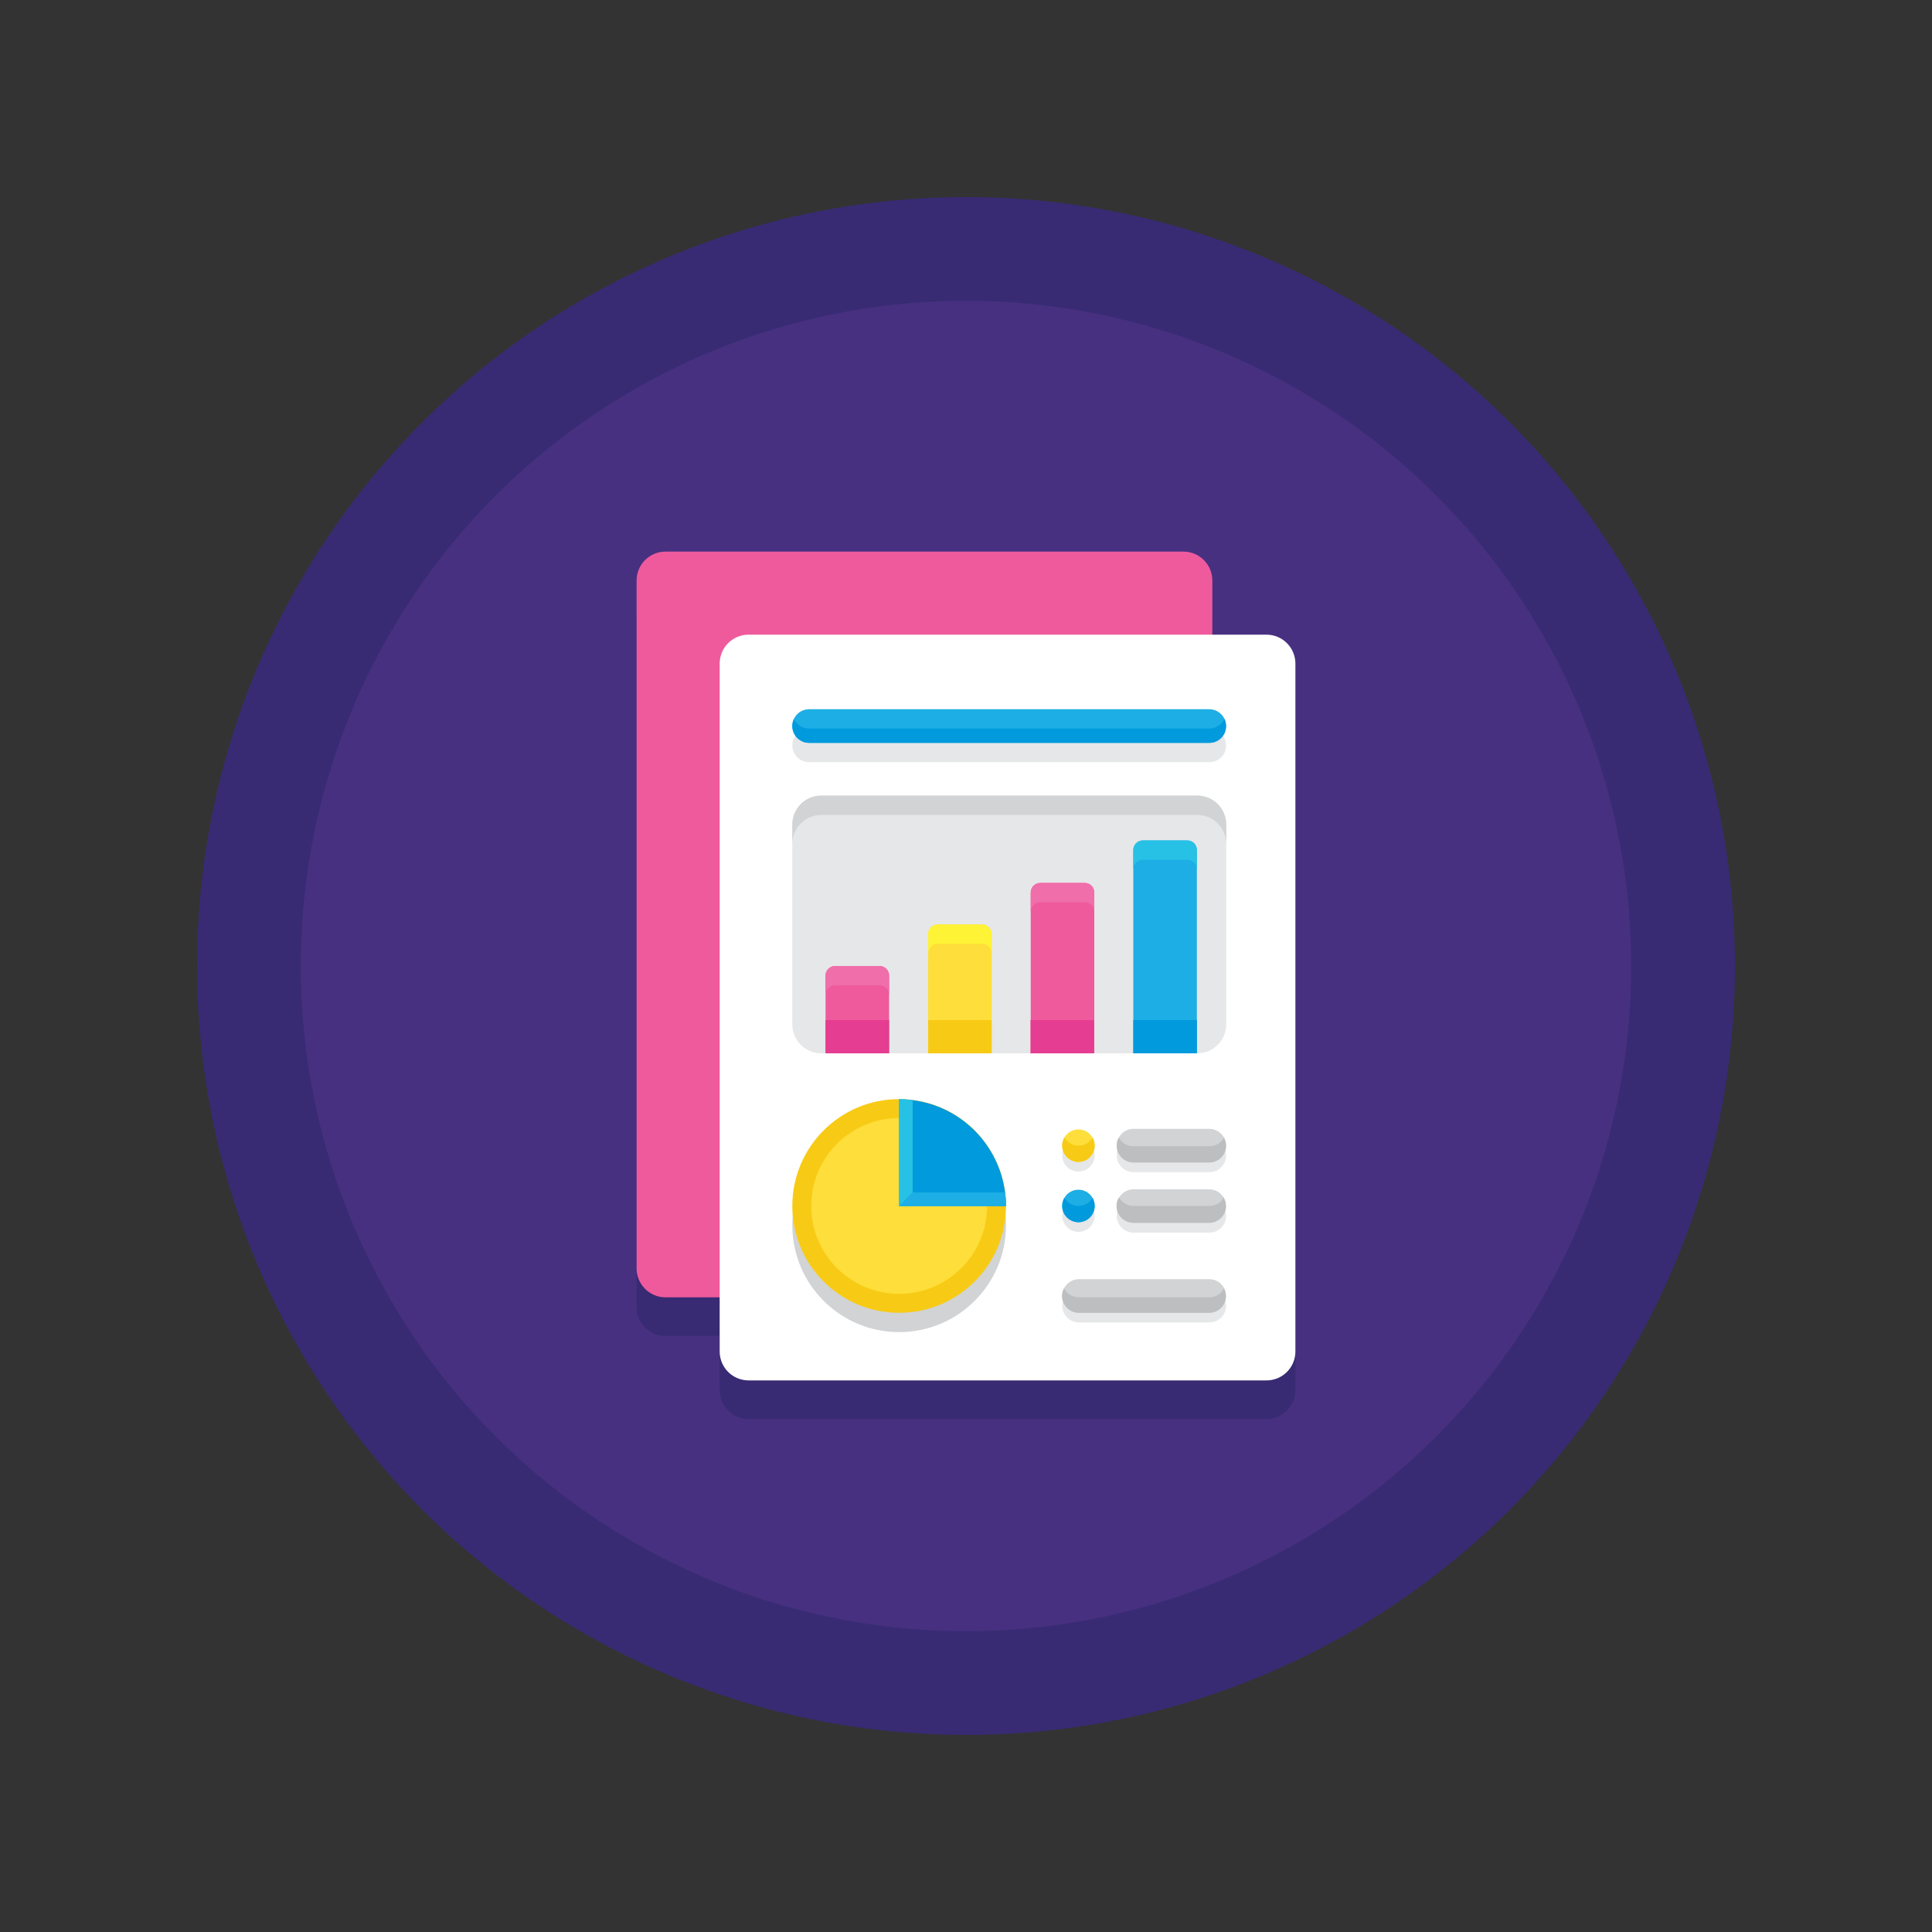 <svg xmlns="http://www.w3.org/2000/svg" viewBox="0 0 1000 1000" xml:space="preserve"><rect x="0" y="0" width="1000" height="1000" fill="#333333" stroke="none"/><switch><g><circle fill="#382B73" cx="500" cy="500" r="398"/><circle fill="#473080" cx="500" cy="500" r="344.3"/><path fill="#382B73" d="M655.5 348.5h-28v-28c0-8.3-6.7-15-15-15h-268c-8.3 0-15 6.7-15 15v356c0 8.3 6.7 15 15 15h28v28c0 8.3 6.7 15 15 15h268c8.3 0 15-6.7 15-15v-356c0-8.3-6.7-15-15-15z"/><g><path fill="#EF5A9D" d="M612.5 671.5h-268c-8.3 0-15-6.7-15-15v-356c0-8.3 6.7-15 15-15h268c8.3 0 15 6.7 15 15v356c0 8.3-6.7 15-15 15z"/><path fill="#FFF" d="M655.5 714.5h-268c-8.3 0-15-6.7-15-15v-356c0-8.3 6.7-15 15-15h268c8.3 0 15 6.7 15 15v356c0 8.3-6.7 15-15 15z"/><circle fill="#D1D3D4" cx="465.4" cy="634.2" r="55.3"/><circle fill="#F7CB15" cx="465.4" cy="624.2" r="55.3"/><circle fill="#FEDE3A" cx="465.4" cy="624.2" r="45.5"/><circle fill="#E6E7E8" cx="558.2" cy="598" r="8.4"/><circle fill="#FEDE3A" cx="558.2" cy="593" r="8.4"/><path fill="#F7CB15" d="M558.2 593c-3.1 0-5.8-1.7-7.3-4.2-.7 1.2-1.1 2.7-1.1 4.2 0 4.7 3.8 8.4 8.4 8.4 4.7 0 8.4-3.8 8.4-8.4 0-1.5-.4-3-1.1-4.2-1.4 2.5-4.1 4.2-7.3 4.2z"/><circle fill="#E6E7E8" cx="558.2" cy="629.2" r="8.4"/><circle fill="#1CAEE4" cx="558.2" cy="624.2" r="8.4"/><path fill="#009ADD" d="M558.2 624.2c-3.1 0-5.8-1.7-7.3-4.2-.7 1.2-1.1 2.7-1.1 4.2 0 4.7 3.8 8.4 8.4 8.4 4.7 0 8.4-3.8 8.4-8.4 0-1.5-.4-3-1.1-4.2-1.4 2.5-4.1 4.2-7.3 4.2zM465.4 569v55.3h55.3c-.1-30.6-24.8-55.3-55.3-55.3z"/><path fill="#27C1E6" d="M472.4 617.2v-47.8c-2.3-.3-4.6-.5-7-.5v55.3h55.3c0-2.4-.2-4.7-.5-7h-47.8z"/><path fill="#E6E7E8" d="M625.9 606.7h-39.2c-4.8 0-8.7-3.9-8.7-8.7 0-4.8 3.9-8.7 8.7-8.7h39.2c4.8 0 8.7 3.9 8.7 8.7.1 4.8-3.8 8.7-8.7 8.7z"/><path fill="#D1D3D4" d="M625.9 601.7h-39.2c-4.8 0-8.7-3.9-8.7-8.7 0-4.8 3.9-8.7 8.7-8.7h39.2c4.8 0 8.7 3.9 8.7 8.7.1 4.8-3.8 8.7-8.7 8.7z"/><path fill="#BCBEC0" d="M625.9 593.3h-39.2c-3.3 0-6.2-1.8-7.6-4.5-.7 1.2-1.1 2.7-1.1 4.2 0 4.8 3.9 8.7 8.7 8.7h39.2c4.8 0 8.7-3.9 8.7-8.7 0-1.5-.4-3-1.1-4.2-1.4 2.7-4.3 4.5-7.6 4.5z"/><path fill="#E6E7E8" d="M625.9 684.5h-67.4c-4.8 0-8.7-3.9-8.7-8.7 0-4.8 3.9-8.7 8.7-8.7h67.4c4.8 0 8.7 3.9 8.7 8.7.1 4.8-3.8 8.7-8.7 8.7z"/><path fill="#D1D3D4" d="M625.9 679.5h-67.4c-4.8 0-8.7-3.9-8.7-8.7 0-4.8 3.9-8.7 8.7-8.7h67.4c4.8 0 8.7 3.9 8.7 8.7.1 4.8-3.8 8.7-8.7 8.7z"/><path fill="#BCBEC0" d="M625.9 671.5h-67.4c-3.4 0-6.3-1.9-7.8-4.7-.6 1.2-1 2.6-1 4 0 4.8 3.9 8.7 8.7 8.7h67.4c4.8 0 8.7-3.9 8.7-8.7 0-1.4-.4-2.8-1-4-1.3 2.8-4.2 4.7-7.6 4.7z"/><path fill="#E6E7E8" d="M625.9 638h-39.2c-4.8 0-8.7-3.9-8.7-8.7 0-4.8 3.9-8.7 8.7-8.7h39.2c4.8 0 8.7 3.9 8.7 8.7.1 4.8-3.8 8.7-8.7 8.7z"/><path fill="#D1D3D4" d="M625.9 633h-39.2c-4.8 0-8.7-3.9-8.7-8.7 0-4.8 3.9-8.7 8.7-8.7h39.2c4.8 0 8.7 3.9 8.7 8.7.1 4.8-3.8 8.7-8.7 8.7z"/><path fill="#BCBEC0" d="M625.9 624.2h-39.2c-3.2 0-6-1.8-7.6-4.4-.7 1.3-1.2 2.8-1.2 4.4 0 4.8 3.9 8.7 8.7 8.7h39.2c4.8 0 8.7-3.9 8.7-8.7 0-1.6-.4-3.1-1.2-4.4-1.3 2.7-4.1 4.4-7.4 4.4z"/><g><path fill="#E6E7E8" d="M619.7 545.2H425.1c-8.3 0-15-6.7-15-15V426.8c0-8.3 6.7-15 15-15h194.6c8.3 0 15 6.7 15 15v103.3c0 8.4-6.7 15.1-15 15.1z"/></g><g><path fill="#D1D3D4" d="M619.7 411.8H425.1c-8.3 0-15 6.7-15 15v10c0-8.3 6.7-15 15-15h194.6c8.3 0 15 6.7 15 15v-10c0-8.2-6.7-15-15-15z"/></g><g><path fill="#EF5A9D" d="M455.2 500h-22.9c-2.8 0-5 2.2-5 5v40.2h32.9V505c0-2.8-2.2-5-5-5z"/></g><g><path fill="#F06EA9" d="M455.2 500h-22.9c-2.8 0-5 2.2-5 5v10c0-2.8 2.2-5 5-5h22.9c2.8 0 5 2.2 5 5v-10c0-2.8-2.2-5-5-5z"/></g><g><path fill="#FEDE3A" d="M508.3 478.5h-22.9c-2.8 0-5 2.2-5 5v61.7h32.9v-61.7c0-2.7-2.2-5-5-5z"/></g><g><path fill="#FFF335" d="M508.3 478.5h-22.9c-2.8 0-5 2.2-5 5v10c0-2.8 2.2-5 5-5h22.9c2.8 0 5 2.2 5 5v-10c0-2.7-2.2-5-5-5z"/></g><g><path fill="#EF5A9D" d="M561.4 457h-22.9c-2.8 0-5 2.2-5 5v83.2h32.9V462c0-2.8-2.2-5-5-5z"/></g><g><path fill="#F06EA9" d="M561.4 457h-22.9c-2.8 0-5 2.2-5 5v10c0-2.8 2.2-5 5-5h22.9c2.8 0 5 2.2 5 5v-10c0-2.8-2.2-5-5-5z"/></g><g><path fill="#1CAEE4" d="M614.5 435h-22.9c-2.8 0-5 2.2-5 5v105.2h32.9V440c0-2.8-2.2-5-5-5z"/></g><g><path fill="#27C1E6" d="M614.5 435h-22.9c-2.8 0-5 2.2-5 5v10c0-2.8 2.2-5 5-5h22.9c2.8 0 5 2.2 5 5v-10c0-2.8-2.2-5-5-5z"/></g><g><path fill="#E6E7E8" d="M625.9 394.5H418.8c-4.8 0-8.7-3.9-8.7-8.7 0-4.8 3.9-8.7 8.7-8.7h207.1c4.8 0 8.7 3.9 8.7 8.7.1 4.8-3.8 8.7-8.7 8.7z"/></g><g><path fill="#1CAEE4" d="M625.9 384.5H418.8c-4.8 0-8.7-3.9-8.7-8.7 0-4.8 3.9-8.7 8.7-8.7h207.1c4.8 0 8.7 3.9 8.7 8.7.1 4.8-3.8 8.7-8.7 8.7z"/></g><g><path fill="#009ADD" d="M625.9 377.1H418.8c-3.5 0-6.5-2-7.9-5-.5 1.1-.8 2.4-.8 3.7 0 4.8 3.9 8.7 8.7 8.7h207.1c4.8 0 8.7-3.9 8.7-8.7 0-1.3-.3-2.6-.8-3.7-1.4 2.9-4.4 5-7.9 5z"/></g><g><path fill="#1CAEE4" d="M520.2 617.2h-47.8l-7 7h55.3c-.1-2.3-.2-4.7-.5-7z"/></g><g><path fill="#009ADD" d="M586.6 528h32.9v17.2h-32.9z"/></g><g><path fill="#E43D91" d="M533.4 528h32.9v17.2h-32.9z"/></g><g><path fill="#F7CB15" d="M480.4 528h32.9v17.2h-32.9z"/></g><g><path fill="#E43D91" d="M427.3 528h32.9v17.2h-32.9z"/></g></g></g></switch></svg>